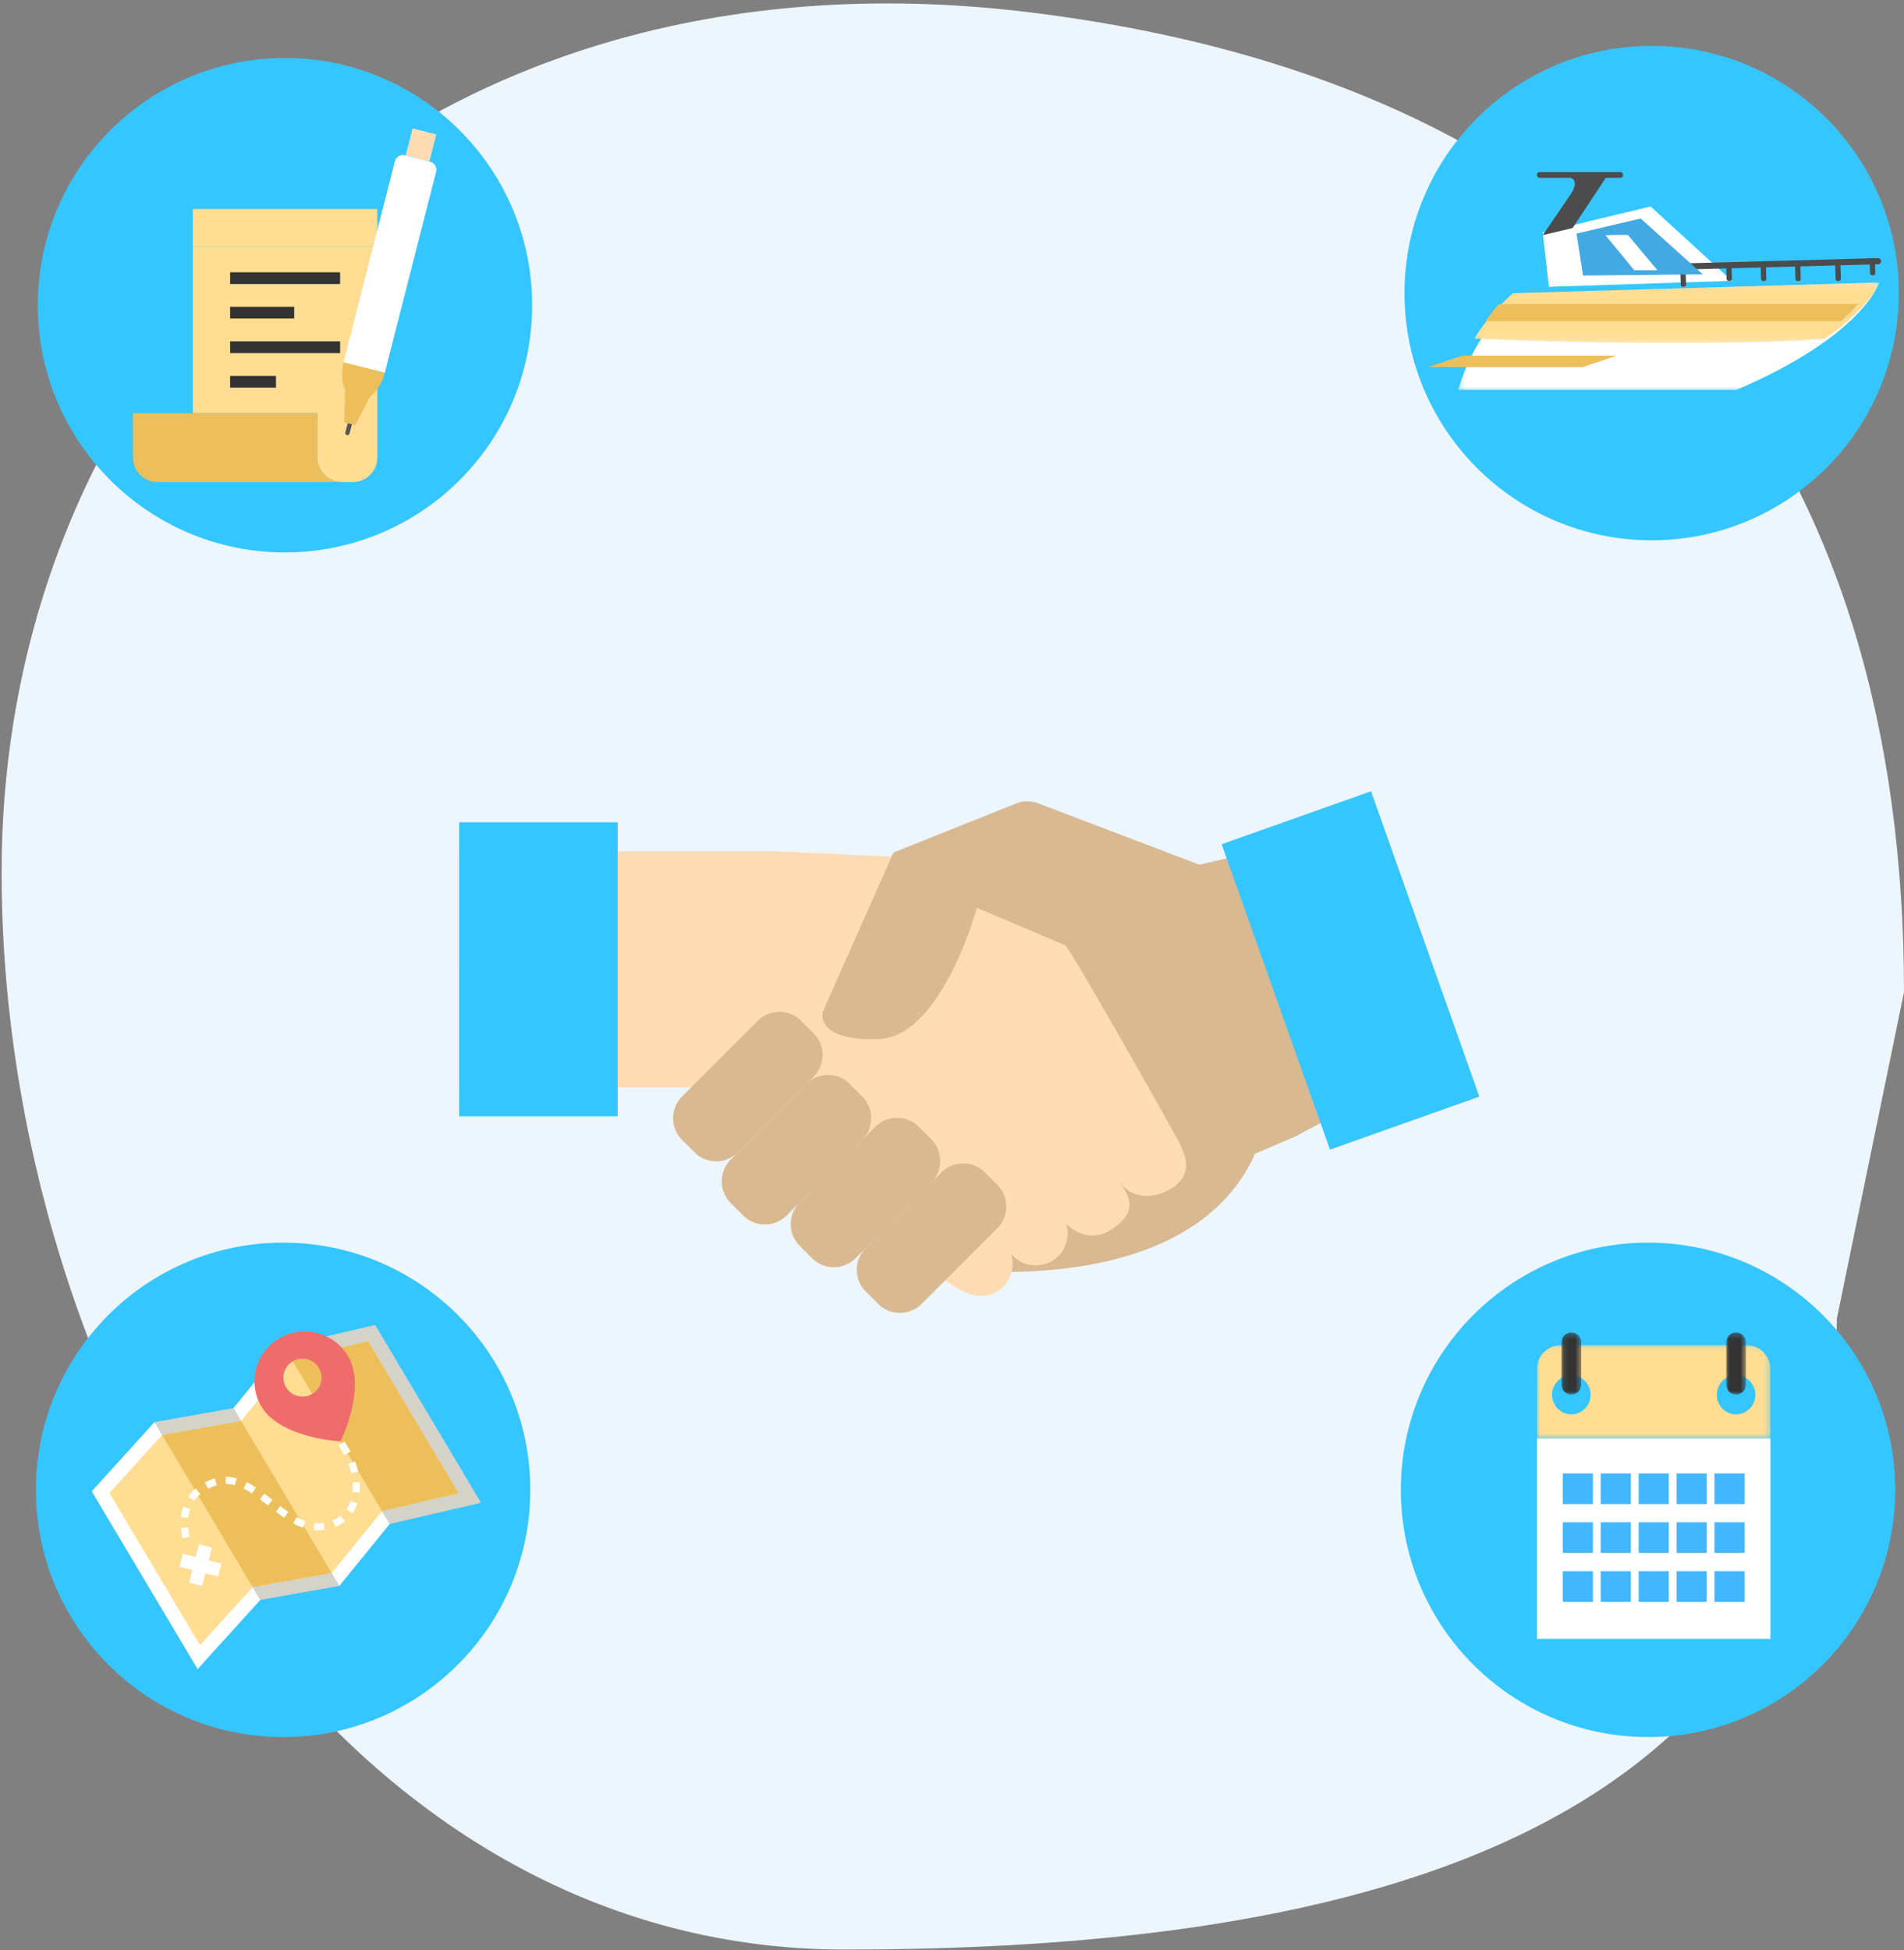 <svg width="332" height="340" xmlns="http://www.w3.org/2000/svg" xmlns:xlink="http://www.w3.org/1999/xlink"><rect width="100%" height="100%" fill="#808080" stroke="none"/><defs><path d="M87.1 43.099c0 23.802-19.296 43.098-43.099 43.098-23.804 0-43.1-19.296-43.1-43.098C.902 19.296 20.198 0 44.002 0c23.803 0 43.1 19.296 43.1 43.099" id="a"/><path id="c" d="M.282.252H73.67V19H.28z"/><path id="e" d="M.065.24h70.602v10.582H.064z"/><path id="g" d="M0 .077h40.709v16.25H0z"/><path id="i" d="M.116.279H3.55v10.836H.116z"/><path id="k" d="M.024.279h3.433v10.836H.024z"/></defs><g fill="none" fill-rule="evenodd"><path d="M320.281 229.945c0 90.018-83.007 109.946-173.031 109.946C57.23 339.89.281 242.127.281 152.109c0-90.02 71.43-163.265 179.469-149.937C287.79 15.5 332 82.959 332 172.979l-11.719 56.966z" fill="#ECF6FC"/><g transform="translate(244 8)"><mask id="b" fill="#fff"><use xlink:href="#a"/></mask><use fill="#36C6FF" xlink:href="#a"/><g mask="url(#b)"><g transform="translate(10 41)"><mask id="d" fill="#fff"><use xlink:href="#c"/></mask><path d="M.282 19s2.053-8.97 10.393-16.772L73.67.251S70.96 9.505 48.708 19H.282z" fill="#FFF" mask="url(#d)"/></g><g transform="translate(13 41)"><mask id="f" fill="#fff"><use xlink:href="#e"/></mask><path d="M6.819 2.131a37.175 37.175 0 0 0-6.754 7.891c8.699.388 38.94 1.547 61.005.073C69.346 4.477 70.667.24 70.667.24L6.819 2.13z" fill="#FFDD93" mask="url(#f)"/></g><path fill="#EDBF5B" d="M32 56H5.071L11 54h26.929z"/><path fill="#FFF" d="M58 40.966L26.092 42 25 32.52 43.817 28z"/><path d="M83.532 38.072L49.492 39c-.263.007-.484-.22-.49-.503L49 38.456c-.006-.284.204-.521.468-.528L83.507 37c.264-.007.485.22.492.503v.041c.007.284-.203.521-.467.528" fill="#4C4C4C"/><path d="M69.567 40.999h-.036c-.244.005-.449-.143-.454-.33L69 38.35c-.006-.187.188-.343.433-.348h.035c.244-.005.449.143.456.33L70 40.65c.006.187-.189.343-.433.348M63.567 41h-.036c-.244.005-.449-.144-.454-.33L63 38.348c-.006-.186.188-.342.433-.347h.035c.244-.005.449.143.456.33L64 40.65c.006.187-.189.344-.433.348M57.567 41h-.035c-.245.005-.45-.144-.455-.33L57 38.348c-.006-.186.188-.342.433-.347h.035c.244-.005.449.143.456.33L58 40.65c.006.187-.189.344-.433.348M49.567 42h-.035c-.245.005-.45-.144-.455-.33L49 39.348c-.006-.186.188-.342.433-.347h.035c.244-.005.449.143.456.33L50 41.65c.006.187-.189.344-.433.348M76.567 41h-.035c-.245.005-.45-.144-.455-.33L76 38.348c-.006-.186.188-.342.433-.347h.035c.244-.005.449.143.456.33L77 40.65c.006.187-.189.344-.433.348M82.567 40h-.035c-.245.005-.45-.144-.455-.33L82 37.348c-.006-.186.188-.342.433-.347h.035c.244-.005.449.143.456.33L83 39.65c.006.187-.189.344-.433.348M30.215 31.756L36 23h-6.115s1.622.425 0 2.854C28.263 28.282 25 33 25 33l5.215-1.244zM24.387 23c-.213 0-.387-.217-.387-.48v-.04c0-.264.174-.48.387-.48h14.226c.213 0 .387.216.387.48v.04c0 .263-.174.48-.387.48H24.387z" fill="#4C4C4C"/><path d="M17.417 45A38.483 38.483 0 0 0 15 48h61.991A32.456 32.456 0 0 0 80 45H17.417z" fill="#EDBF5B"/><path fill="#43A9E3" d="M42.079 30.094l-11.192 2.632 1.155 7.313 20.868-.21z"/><path d="M39.894 33.012c.058.079 1.76 2.11 5.103 6.096h-4.04l-5-6.096c2.566-.08 3.878-.08 3.937 0z" fill="#FFF"/></g></g><path d="M162.43 220.937s44.414 7.04 56.426-19.805l-36.11-41.95-20.317 61.755z" fill="#D9B991"/><path fill="#FFDBB4" d="M80.041 189.551h55.487v-41.128H80.04z"/><path d="M151.285 178.055c-1.006 2.19-2.346 3.995-3.764 5.233-1.894-1.38-1.651-3.21-1.651-3.21l5.622-12.633c1.842 1.804 1.83 6.225-.207 10.61" fill="#FFD19F"/><path fill="#36C6FF" d="M80.066 194.625h27.636v-51.274H80.066z"/><path d="M205.651 199.298c-.829-1.643-15.132-27.184-19.758-34.44l-17.55-14.923-32.815-1.512-20.553 34.164 34.437 33.124 8.821 1.296c.029.05.042.112.074.164l6.266 5.76c3.583 2.938 6.68 3.808 9.324 2.208 2.271-1.38 3.198-4.112 2.403-6.532 1.74 2.094 4.787 2.671 7.186 1.215 2.233-1.355 3.161-4.022 2.435-6.414 1.784 1.669 4.89 3.21 8.356.643 4.15-3.074 2.633-5.252 1.032-8.024 2.02 3.242 6.283 2.944 9.078 1.095 3.498-2.313 2.566-5.243 1.264-7.824" fill="#FFDBB4"/><path d="M236.083 192.639l-10.03 5.414-7.198 3.082-24.721-24.622-8.243-11.655-15.555-6.587s-5.997 22.08-16.81 22.858c-4.491.31-10.638-.538-10.083-4.696l12.346-27.791 21.379-8.561a5.387 5.387 0 0 1 3.876-.024l28.082 10.697 12.724-2.937 14.233 44.822zM128.688 200.895a5.366 5.366 0 0 1-7.591 0l-2.152-2.149a5.369 5.369 0 0 1 0-7.593l13.172-13.169a5.368 5.368 0 0 1 7.592 0l2.15 2.15a5.368 5.368 0 0 1 0 7.59l-13.17 13.171z" fill="#D9B991"/><path d="M137.168 211.901a5.371 5.371 0 0 1-7.592 0l-2.15-2.15a5.368 5.368 0 0 1 0-7.593l13.171-13.171a5.371 5.371 0 0 1 7.592 0l2.15 2.151a5.368 5.368 0 0 1 0 7.59l-13.171 13.173z" fill="#D9B991"/><path d="M149.195 219.358a5.368 5.368 0 0 1-7.591 0l-2.151-2.15a5.368 5.368 0 0 1 0-7.593l13.172-13.17a5.371 5.371 0 0 1 7.592 0l2.15 2.152a5.366 5.366 0 0 1 0 7.59l-13.172 13.17z" fill="#D9B991"/><path d="M160.714 227.324a5.37 5.37 0 0 1-7.591 0l-2.151-2.15a5.37 5.37 0 0 1 0-7.593l13.172-13.17a5.37 5.37 0 0 1 7.592 0l2.15 2.15a5.368 5.368 0 0 1 0 7.59l-13.172 13.173z" fill="#D9B991"/><path fill="#36C6FF" d="M257.958 191.19l-26.045 9.239-18.889-53.243 26.046-9.238z"/><path fill="#AFEFF2" d="M53.627 117.041h26.007-.008z"/><path d="M92.792 53.214c0 23.802-19.298 43.098-43.102 43.098-23.803 0-43.1-19.296-43.1-43.098 0-23.804 19.297-43.1 43.1-43.1 23.804 0 43.102 19.296 43.102 43.1" fill="#36C6FF"/><path d="M65.8 42.946v36.813a4.285 4.285 0 0 1-4.282 4.283h-1.892a4.283 4.283 0 0 1-4.274-4.283v-7.708H33.627V42.946h32.172z" fill="#FFDD93"/><path d="M55.353 79.759V72.05H23.18v7.708a4.282 4.282 0 0 0 4.282 4.282h32.164a4.28 4.28 0 0 1-4.273-4.282" fill="#EDBF5B"/><path fill="#333" d="M40.125 49.518h19.177v-2.046H40.125zM40.125 55.54h11.177V53.49H40.125zM40.125 61.56h19.177v-2.048H40.125zM40.125 67.581h8v-2.047h-8z"/><path fill="#FFDD93" d="M33.627 42.946h32.172v-6.509H33.627z"/><path d="M60.68 73.615l-.465 1.817a.376.376 0 0 0 .727.186l.464-1.817-.726-.186z" fill="#565557"/><path fill="#FFDBB4" d="M71.949 22.385l-1.207 4.725 4.127 1.055 1.206-4.726z"/><path d="M76.04 29.953l-8.946 35.039-7.183-1.835 8.945-35.037a1.445 1.445 0 0 1 1.757-1.043L75 28.2a1.44 1.44 0 0 1 1.04 1.754" fill="#FFF"/><path d="M63.502 64.074l-3.59-.917c-.462 1.803-.327 3.545.256 4.789l-.123 5.698 1.902.487 2.625-5.06c1.109-.812 2.061-2.277 2.522-4.08l-3.592-.917z" fill="#EDBF5B"/><g><path d="M330.468 259.744c0 23.802-19.298 43.099-43.1 43.099-23.804 0-43.102-19.297-43.102-43.099 0-23.805 19.298-43.099 43.102-43.099 23.802 0 43.1 19.294 43.1 43.1" fill="#36C6FF"/><path fill="#FFF" d="M268.004 285.721h40.705v-34.949h-40.705z"/><g transform="translate(268 234.444)"><mask id="h" fill="#fff"><use xlink:href="#g"/></mask><path d="M34.72 12.141c-1.855 0-3.357-1.529-3.357-3.414 0-1.89 1.502-3.42 3.357-3.42 1.855 0 3.359 1.53 3.359 3.42 0 1.885-1.504 3.414-3.359 3.414m-28.731 0c-1.85 0-3.352-1.529-3.352-3.414 0-1.89 1.503-3.42 3.352-3.42 1.854 0 3.359 1.53 3.359 3.42 0 1.885-1.505 3.414-3.36 3.414m34.708-8.177C40.536 1.79 38.751.077 36.575.077H4.136C1.956.077.174 1.79.01 3.964.006 4.07 0 16.328 0 16.328h40.709s-.006-12.259-.013-12.364" fill="#FFDD93" mask="url(#h)"/></g><g transform="translate(272.16 232.024)"><mask id="j" fill="#fff"><use xlink:href="#i"/></mask><path d="M3.55 9.362c0 .97-.77 1.753-1.72 1.753-.944 0-1.714-.784-1.714-1.753V2.03C.116 1.064.886.28 1.83.28c.95 0 1.72.785 1.72 1.751v7.332z" fill="#333" mask="url(#j)"/></g><g transform="translate(300.978 232.024)"><mask id="l" fill="#fff"><use xlink:href="#k"/></mask><path d="M3.457 9.362c0 .97-.768 1.753-1.715 1.753-.952 0-1.718-.784-1.718-1.753V2.03C.024 1.064.79.28 1.742.28c.947 0 1.715.785 1.715 1.751v7.332z" fill="#333" mask="url(#l)"/></g><path fill="#43B7FF" d="M272.505 262.224h5.253v-5.349h-5.253zM279.115 262.224h5.254v-5.349h-5.254zM285.73 262.224h5.251v-5.349h-5.25zM292.343 262.224h5.25v-5.349h-5.25zM298.953 262.224h5.251v-5.349h-5.25zM272.505 270.746h5.253v-5.347h-5.253zM279.115 270.746h5.254v-5.347h-5.254zM285.73 270.746h5.251v-5.347h-5.25zM292.343 270.746h5.25v-5.347h-5.25zM298.953 270.746h5.251v-5.347h-5.25zM272.505 279.27h5.253v-5.346h-5.253zM279.115 279.27h5.254v-5.346h-5.254zM285.73 279.27h5.251v-5.346h-5.25zM292.343 279.27h5.25v-5.346h-5.25zM298.953 279.27h5.251v-5.346h-5.25z"/></g><g fill="#36C6FF"><path d="M92.468 259.744c0 23.802-19.298 43.099-43.1 43.099-23.804 0-43.102-19.297-43.102-43.099 0-23.805 19.298-43.099 43.102-43.099 23.802 0 43.1 19.294 43.1 43.1"/></g><g><path fill="#FFF" d="M16 259.997l18.458 30.995 10.947-12.07-18.459-30.996z"/><path fill="#D4D3CA" d="M45.39 278.93l13.776-2.436-18.458-30.996-13.776 2.437z"/><path fill="#FFF" d="M67.958 265.687l-8.792 10.807-18.458-30.996 8.792-10.806z"/><path fill="#D4D3CA" d="M65.416 231l-15.93 3.7 18.458 30.996 15.93-3.7z"/><path fill="#FFDD93" d="M50.828 236.939l-8.786 10.8-13.767 2.434-9.187 10.13 15.79 26.515 9.187-10.13 13.767-2.435 8.786-10.8 13.37-3.105-15.79-26.515z"/><path fill="#EDBF5B" d="M44.059 276.694l.006-.006 13.767-2.434-15.79-26.515-13.767 2.434-.006.006zM50.822 236.945l15.79 26.515.006-.006 13.37-3.106-15.79-26.515-13.37 3.106z"/><path d="M54.44 243.021a3.34 3.34 0 0 1-4.556-1.162 3.289 3.289 0 0 1 1.17-4.523 3.34 3.34 0 0 1 4.557 1.162 3.289 3.289 0 0 1-1.17 4.523m-5.762-9.675c-4.16 2.44-5.539 7.767-3.08 11.896 3.27 5.492 13.773 6.06 13.773 6.06s4.646-9.265 1.291-14.9c-2.459-4.129-7.824-5.497-11.984-3.056" fill="#EF6C6C"/><path d="M37.796 258.943a6.852 6.852 0 0 0-.804.287 9.514 9.514 0 0 0-.704.335l-.588-1.096c.253-.134.521-.262.797-.38.316-.134.637-.249.953-.34l.346 1.194zm-3.936 2.704l-1.032-.702c.359-.52.794-.997 1.295-1.42l.811.944a6.046 6.046 0 0 0-1.074 1.178zm7.085-2.718a5.921 5.921 0 0 0-1.58-.213l-.003-1.241a7.288 7.288 0 0 1 1.91.256l-.327 1.198zm-8.138 5.71l-1.244-.122c.064-.652.199-1.277.4-1.856l1.182.403a6.926 6.926 0 0 0-.338 1.575zm11.13-4.268c-.52-.343-.998-.621-1.46-.85l.558-1.112c.51.253 1.031.556 1.594.928l-.693 1.034zm-10.87 7.56l-1.219.28a12.842 12.842 0 0 1-.292-1.824l1.247-.104c.045.533.133 1.088.264 1.649zm13.655-5.474c-.465-.37-.92-.732-1.381-1.082l.76-.985c.471.358.933.724 1.403 1.098l-.782.969zm15.73-5.912l-1.218.285a12.695 12.695 0 0 0-.497-1.6l1.169-.442c.224.584.407 1.175.545 1.757zm-12.88 8.079a31.996 31.996 0 0 1-1.455-1.066l.768-.98c.53.409.975.734 1.398 1.024l-.71 1.022zm13.148-4.38l-1.244-.131a8.904 8.904 0 0 0 .019-1.642l1.247-.096c.05.64.043 1.268-.022 1.87zm-9.88 6.103c-.559-.192-1.117-.441-1.708-.76l.599-1.09a9.946 9.946 0 0 0 1.518.676l-.409 1.174zm8.622-2.534l-1.037-.695c.291-.428.529-.907.707-1.425l1.184.4a7.228 7.228 0 0 1-.854 1.72zm-4.845 2.905a7.57 7.57 0 0 1-1.916.045l.129-1.235c.386.04.778.044 1.162.012.152-.013.3-.03.446-.05l.179 1.228zm2.735-.93c-.278.163-.574.31-.88.434l-.477-1.148c.5-.204.96-.474 1.365-.8l.787.965c-.249.2-.516.385-.795.549zM61.129 253.08l-1.109.573a87.647 87.647 0 0 0-.98-1.687l1.077-.632c.156.261.875 1.483 1.012 1.745M36.966 269.824l-2.272-.58-.572 2.21-2.226-.567-.584 2.254 2.227.568-.572 2.21 2.271.579.572-2.21 2.226.568.584-2.254-2.226-.568z" fill="#FFF"/></g></g></svg>
